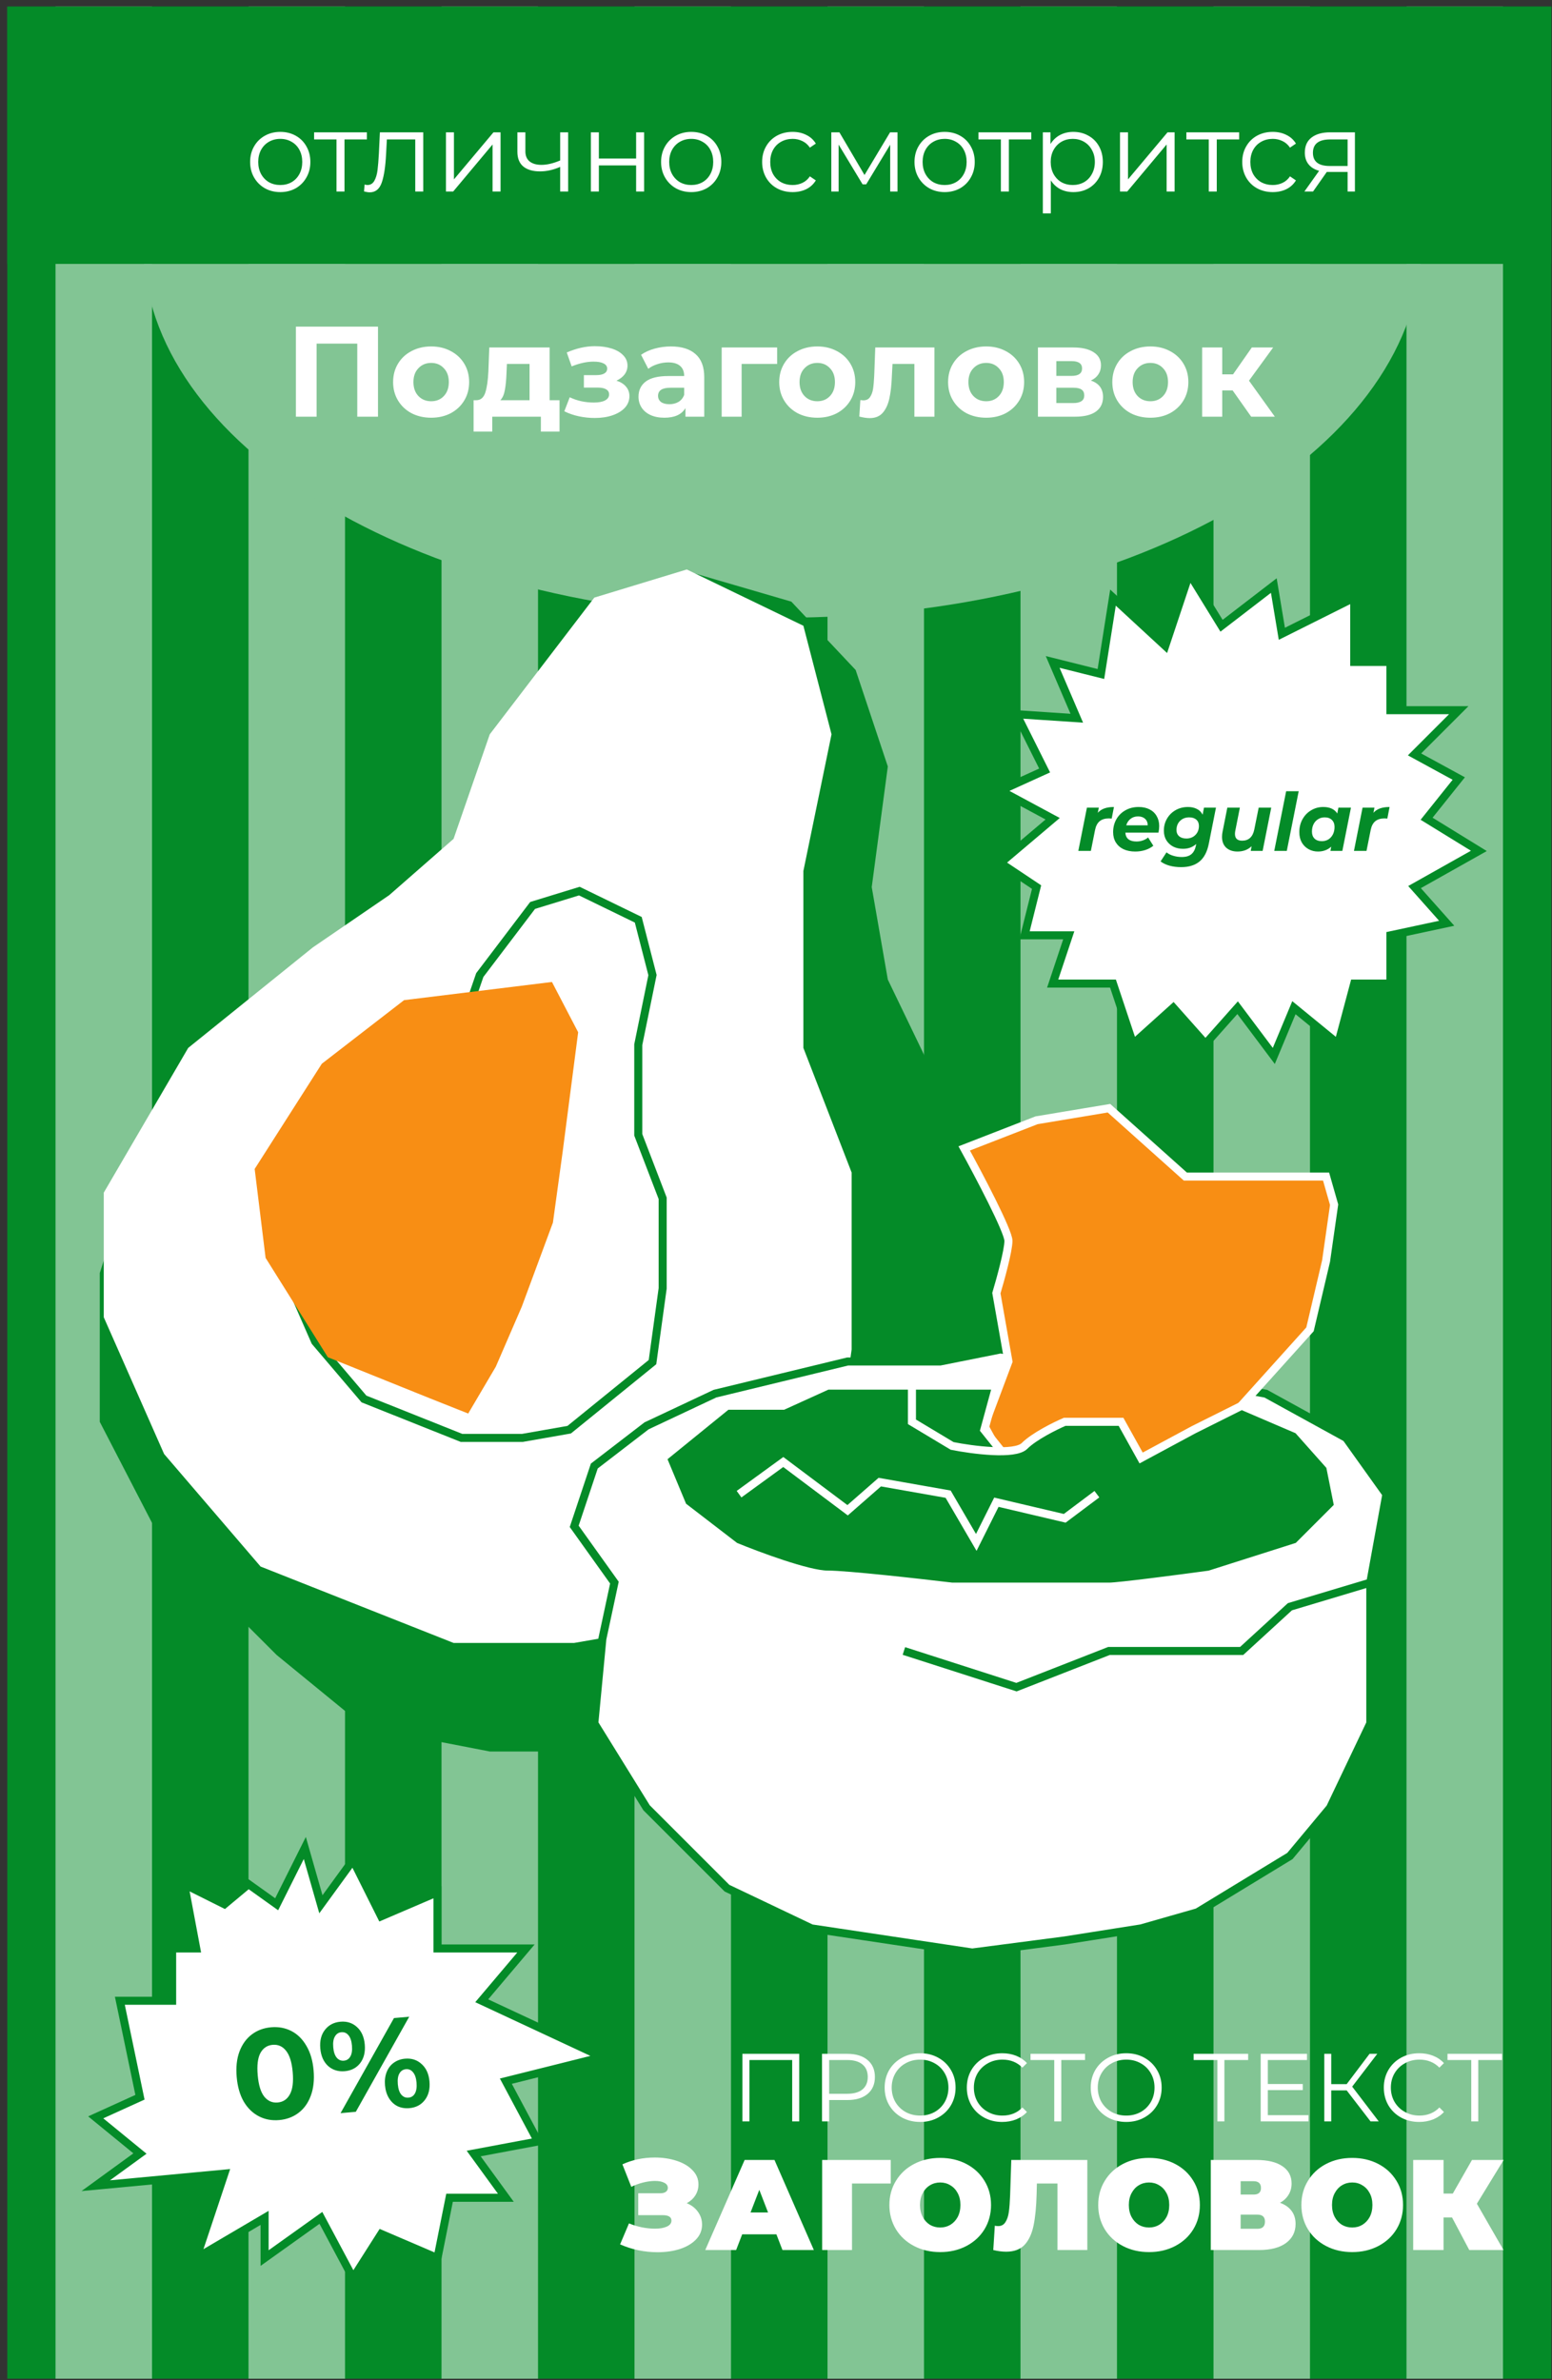 <svg width="193" height="296" viewBox="0 0 193 296" fill="none" xmlns="http://www.w3.org/2000/svg">
<rect x="0" y="0" width="193" height="296" fill="#333333" stroke="none"/>
<rect x="0.905" y="0.821" width="192" height="295" fill="#048B28"/>
<rect x="6.905" y="0.821" width="12" height="295" fill="white" fill-opacity="0.5"/>
<rect x="102.905" y="0.821" width="12" height="295" fill="white" fill-opacity="0.5"/>
<rect x="30.905" y="0.821" width="12" height="295" fill="white" fill-opacity="0.5"/>
<rect x="126.905" y="0.821" width="12" height="295" fill="white" fill-opacity="0.5"/>
<rect x="54.905" y="0.821" width="12" height="295" fill="white" fill-opacity="0.5"/>
<rect x="150.905" y="0.821" width="12" height="295" fill="white" fill-opacity="0.5"/>
<rect x="174.905" y="0.821" width="12" height="295" fill="white" fill-opacity="0.5"/>
<rect x="78.905" y="0.821" width="12" height="295" fill="white" fill-opacity="0.5"/>
<rect x="0.905" y="0.821" width="192" height="32" fill="#048B28"/>
<path fill-rule="evenodd" clip-rule="evenodd" d="M17.905 32.821C20.125 57.34 54.819 76.821 97.292 76.821C139.764 76.821 174.458 57.34 176.679 32.821L17.905 32.821Z" fill="#82C594"/>
<path d="M86.405 71.321L98.405 74.821L106.405 83.321L110.405 95.321L108.405 110.321L110.405 121.821L116.905 135.321L121.905 147.321V158.321V168.821L119.905 187.821L108.405 205.821L98.405 214.821L77.405 217.821H60.905L45.405 214.821L34.405 205.821L19.905 191.321L12.405 176.821L12.405 165.821V158.321L17.905 141.321L31.405 129.321L53.905 113.821L63.905 99.321C65.905 94.654 70.205 84.921 71.405 83.321C72.605 81.721 81.905 74.654 86.405 71.321Z" fill="#048B28"/>
<path d="M48.405 111.321L56.405 104.321L60.905 91.321L73.905 74.321L85.405 70.821L99.905 77.821L103.405 91.321L99.905 108.321V130.321L105.905 145.821V158.321V167.821L103.405 185.821L82.905 202.321L71.405 204.321H56.405L32.405 194.821L20.405 180.821L12.905 163.821V148.321L23.405 130.321L38.905 117.821L48.405 111.321Z" fill="white"/>
<path d="M53.346 131.45L57.389 127.884L59.663 121.263L66.233 112.604L72.044 110.821L79.372 114.386L81.141 121.263L79.372 129.922V141.128L82.405 149.023V155.39V160.229L81.141 169.398L70.781 177.802L64.969 178.821H57.389L45.26 173.982L39.195 166.851L35.405 158.192V150.296L40.711 141.128L48.544 134.761L53.346 131.45Z" fill="white" stroke="#048B28"/>
<path d="M68.639 122.122L50.248 124.382L40.019 132.291L31.669 145.375L33.028 156.435L40.769 168.789L53.426 173.887L58.224 175.793L61.657 169.965L64.888 162.5L68.76 152.045L69.98 143.163L71.897 128.375L68.639 122.122Z" fill="#F88E14"/>
<path d="M76.405 196.821L71.405 189.821L73.905 182.321L80.405 177.321L88.905 173.321L105.405 169.321H116.905L124.405 167.821L146.405 171.321L157.405 173.321L167.405 178.821L172.405 185.821L170.405 196.821V202.821V214.321L165.405 224.821L160.405 230.821L148.905 237.821L141.905 239.821L132.405 241.321L120.905 242.821L100.905 239.821L90.405 234.821L80.405 224.821L73.905 214.321L74.905 203.821L76.405 196.821Z" fill="white"/>
<path d="M170.405 196.821L172.405 185.821L167.405 178.821L157.405 173.321L146.405 171.321L124.405 167.821L116.905 169.321H105.405L88.905 173.321L80.405 177.321L73.905 182.321L71.405 189.821L76.405 196.821L74.905 203.821L73.905 214.321L80.405 224.821L90.405 234.821L100.905 239.821L120.905 242.821L132.405 241.321L141.905 239.821L148.905 237.821L160.405 230.821L165.405 224.821L170.405 214.321V202.821V196.821ZM170.405 196.821L160.405 199.821L154.405 205.321H137.905L126.405 209.821L112.405 205.321" stroke="#048B28"/>
<path d="M119.905 142.821L128.905 139.321L137.905 137.821L147.405 146.321H153.905H164.905L165.905 149.821L164.905 156.821L162.905 165.321L153.905 175.321L150.905 180.821L140.905 183.821L134.405 181.821L125.405 182.821L122.405 177.321L125.405 169.321L123.905 160.821C124.405 159.154 125.405 155.521 125.405 154.321C125.405 153.121 121.738 146.154 119.905 142.821Z" fill="#F88E14" stroke="white"/>
<path d="M113.405 172.321H123.905L122.405 177.821L124.405 180.321L122.405 184.821L109.405 179.321L113.405 172.321Z" fill="#048B28" stroke="white"/>
<path d="M113.405 172.321H102.905L97.405 174.821H90.405L82.405 181.321L84.905 187.321L91.405 192.321C94.238 193.487 100.505 195.821 102.905 195.821C105.305 195.821 114.238 196.821 118.405 197.321H137.905C139.105 197.321 146.738 196.321 150.405 195.821L161.405 192.321L166.405 187.321L165.405 182.321L161.405 177.821L154.405 174.821L148.405 177.821L141.905 181.321L139.405 176.821H132.405C131.238 177.321 128.605 178.621 127.405 179.821C126.205 181.021 120.905 180.321 118.405 179.821L113.405 176.821V172.321Z" fill="#048B28"/>
<path d="M118.405 197.321C114.238 196.821 105.305 195.821 102.905 195.821C100.505 195.821 94.238 193.487 91.405 192.321L84.905 187.321L82.405 181.321L90.405 174.821H97.405L102.905 172.321H113.405V176.821L118.405 179.821C120.905 180.321 126.205 181.021 127.405 179.821C128.605 178.621 131.238 177.321 132.405 176.821H139.405L141.905 181.321L148.405 177.821L154.405 174.821L161.405 177.821L165.405 182.321L166.405 187.321L161.405 192.321L150.405 195.821C146.738 196.321 139.105 197.321 137.905 197.321M118.405 197.321C124.405 197.321 136.705 197.321 137.905 197.321M118.405 197.321H137.905" stroke="white"/>
<path d="M91.905 185.821L97.405 181.821L105.405 187.821L109.405 184.321L117.905 185.821L121.405 191.821L123.905 186.821L132.405 188.821L136.405 185.821" stroke="white"/>
<path d="M34.405 236.821L37.905 229.821L39.905 236.821L43.905 231.321L47.405 238.321L54.405 235.321V242.321H65.405L59.905 248.821L74.905 255.821L62.905 258.821L66.905 266.321L58.905 267.821L62.905 273.321H55.905L54.405 280.821L47.405 277.821L43.905 283.321L39.905 275.821L32.905 280.821V275.821L24.405 280.821L27.905 270.321L11.905 271.821L17.405 267.821L11.905 263.321L17.405 260.821L14.905 248.821H21.405V242.321H24.405L22.905 234.321L27.905 236.821L30.905 234.321L34.405 236.821Z" fill="white" stroke="#048B28"/>
<path d="M138.405 74.321L136.905 83.821L130.905 82.321L133.905 89.321L126.405 88.821L129.905 95.821L124.405 98.321L130.905 101.821L124.405 107.321L128.905 110.321L127.405 116.321H132.905L130.905 122.321H138.405L140.905 129.821L145.905 125.321L149.905 129.821L153.905 125.321L158.405 131.321L160.905 125.321L166.405 129.821L168.405 122.321H172.905V116.321L179.905 114.821L175.905 110.321L183.905 105.821L177.405 101.821L181.405 96.821L175.905 93.821L181.405 88.321H172.905V82.321H168.405V74.321L159.405 78.821L158.405 72.821L151.905 77.821L147.905 71.321L144.905 80.321L138.405 74.321Z" fill="white" stroke="#048B28"/>
<path d="M34.857 23.891C34.147 23.891 33.508 23.732 32.939 23.415C32.369 23.088 31.921 22.64 31.595 22.071C31.268 21.502 31.105 20.858 31.105 20.139C31.105 19.42 31.268 18.776 31.595 18.207C31.921 17.637 32.369 17.194 32.939 16.877C33.508 16.559 34.147 16.401 34.857 16.401C35.566 16.401 36.205 16.559 36.775 16.877C37.344 17.194 37.787 17.637 38.105 18.207C38.431 18.776 38.595 19.42 38.595 20.139C38.595 20.858 38.431 21.502 38.105 22.071C37.787 22.64 37.344 23.088 36.775 23.415C36.205 23.732 35.566 23.891 34.857 23.891ZM34.857 23.009C35.379 23.009 35.846 22.892 36.257 22.659C36.677 22.416 37.003 22.076 37.237 21.637C37.47 21.198 37.587 20.699 37.587 20.139C37.587 19.579 37.47 19.079 37.237 18.641C37.003 18.202 36.677 17.866 36.257 17.633C35.846 17.39 35.379 17.269 34.857 17.269C34.334 17.269 33.863 17.39 33.443 17.633C33.032 17.866 32.705 18.202 32.463 18.641C32.229 19.079 32.113 19.579 32.113 20.139C32.113 20.699 32.229 21.198 32.463 21.637C32.705 22.076 33.032 22.416 33.443 22.659C33.863 22.892 34.334 23.009 34.857 23.009ZM45.626 17.339H42.84V23.821H41.846V17.339H39.06V16.457H45.626V17.339ZM52.632 16.457V23.821H51.638V17.339H48.11L48.012 19.159C47.937 20.689 47.76 21.866 47.48 22.687C47.2 23.508 46.7 23.919 45.982 23.919C45.786 23.919 45.548 23.881 45.268 23.807L45.338 22.953C45.506 22.99 45.622 23.009 45.688 23.009C46.07 23.009 46.36 22.831 46.556 22.477C46.752 22.122 46.882 21.683 46.948 21.161C47.013 20.638 47.069 19.948 47.116 19.089L47.242 16.457H52.632ZM55.457 16.457H56.451V22.309L61.365 16.457H62.247V23.821H61.253V17.969L56.353 23.821H55.457V16.457ZM70.654 16.457V23.821H69.66V20.755C68.811 21.128 67.975 21.315 67.154 21.315C66.267 21.315 65.577 21.114 65.082 20.713C64.587 20.302 64.34 19.691 64.34 18.879V16.457H65.334V18.823C65.334 19.373 65.511 19.794 65.866 20.083C66.221 20.363 66.711 20.503 67.336 20.503C68.027 20.503 68.801 20.321 69.66 19.957V16.457H70.654ZM73.477 16.457H74.471V19.719H79.105V16.457H80.099V23.821H79.105V20.573H74.471V23.821H73.477V16.457ZM85.962 23.891C85.253 23.891 84.614 23.732 84.044 23.415C83.475 23.088 83.027 22.64 82.7 22.071C82.374 21.502 82.21 20.858 82.21 20.139C82.21 19.42 82.374 18.776 82.7 18.207C83.027 17.637 83.475 17.194 84.044 16.877C84.614 16.559 85.253 16.401 85.962 16.401C86.671 16.401 87.311 16.559 87.88 16.877C88.45 17.194 88.893 17.637 89.21 18.207C89.537 18.776 89.7 19.42 89.7 20.139C89.7 20.858 89.537 21.502 89.21 22.071C88.893 22.64 88.45 23.088 87.88 23.415C87.311 23.732 86.671 23.891 85.962 23.891ZM85.962 23.009C86.485 23.009 86.951 22.892 87.362 22.659C87.782 22.416 88.109 22.076 88.342 21.637C88.576 21.198 88.692 20.699 88.692 20.139C88.692 19.579 88.576 19.079 88.342 18.641C88.109 18.202 87.782 17.866 87.362 17.633C86.951 17.39 86.485 17.269 85.962 17.269C85.439 17.269 84.968 17.39 84.548 17.633C84.138 17.866 83.811 18.202 83.568 18.641C83.335 19.079 83.218 19.579 83.218 20.139C83.218 20.699 83.335 21.198 83.568 21.637C83.811 22.076 84.138 22.416 84.548 22.659C84.968 22.892 85.439 23.009 85.962 23.009ZM98.569 23.891C97.841 23.891 97.187 23.732 96.609 23.415C96.039 23.098 95.591 22.654 95.265 22.085C94.938 21.506 94.775 20.858 94.775 20.139C94.775 19.42 94.938 18.776 95.265 18.207C95.591 17.637 96.039 17.194 96.609 16.877C97.187 16.559 97.841 16.401 98.569 16.401C99.203 16.401 99.768 16.527 100.263 16.779C100.767 17.021 101.163 17.381 101.453 17.857L100.711 18.361C100.468 17.997 100.16 17.726 99.787 17.549C99.413 17.362 99.007 17.269 98.569 17.269C98.037 17.269 97.556 17.39 97.127 17.633C96.707 17.866 96.375 18.202 96.133 18.641C95.899 19.079 95.783 19.579 95.783 20.139C95.783 20.708 95.899 21.212 96.133 21.651C96.375 22.08 96.707 22.416 97.127 22.659C97.556 22.892 98.037 23.009 98.569 23.009C99.007 23.009 99.413 22.92 99.787 22.743C100.16 22.566 100.468 22.295 100.711 21.931L101.453 22.435C101.163 22.911 100.767 23.275 100.263 23.527C99.759 23.77 99.194 23.891 98.569 23.891ZM111.609 16.457V23.821H110.699V17.997L107.717 22.925H107.269L104.287 17.983V23.821H103.377V16.457H104.385L107.507 21.763L110.685 16.457H111.609ZM117.476 23.891C116.767 23.891 116.127 23.732 115.558 23.415C114.989 23.088 114.541 22.64 114.214 22.071C113.887 21.502 113.724 20.858 113.724 20.139C113.724 19.42 113.887 18.776 114.214 18.207C114.541 17.637 114.989 17.194 115.558 16.877C116.127 16.559 116.767 16.401 117.476 16.401C118.185 16.401 118.825 16.559 119.394 16.877C119.963 17.194 120.407 17.637 120.724 18.207C121.051 18.776 121.214 19.42 121.214 20.139C121.214 20.858 121.051 21.502 120.724 22.071C120.407 22.64 119.963 23.088 119.394 23.415C118.825 23.732 118.185 23.891 117.476 23.891ZM117.476 23.009C117.999 23.009 118.465 22.892 118.876 22.659C119.296 22.416 119.623 22.076 119.856 21.637C120.089 21.198 120.206 20.699 120.206 20.139C120.206 19.579 120.089 19.079 119.856 18.641C119.623 18.202 119.296 17.866 118.876 17.633C118.465 17.39 117.999 17.269 117.476 17.269C116.953 17.269 116.482 17.39 116.062 17.633C115.651 17.866 115.325 18.202 115.082 18.641C114.849 19.079 114.732 19.579 114.732 20.139C114.732 20.699 114.849 21.198 115.082 21.637C115.325 22.076 115.651 22.416 116.062 22.659C116.482 22.892 116.953 23.009 117.476 23.009ZM128.245 17.339H125.459V23.821H124.465V17.339H121.679V16.457H128.245V17.339ZM133.476 16.401C134.167 16.401 134.792 16.559 135.352 16.877C135.912 17.185 136.351 17.623 136.668 18.193C136.985 18.762 137.144 19.411 137.144 20.139C137.144 20.876 136.985 21.529 136.668 22.099C136.351 22.668 135.912 23.111 135.352 23.429C134.801 23.737 134.176 23.891 133.476 23.891C132.879 23.891 132.337 23.77 131.852 23.527C131.376 23.275 130.984 22.911 130.676 22.435V26.537H129.682V16.457H130.634V17.913C130.933 17.427 131.325 17.054 131.81 16.793C132.305 16.532 132.86 16.401 133.476 16.401ZM133.406 23.009C133.919 23.009 134.386 22.892 134.806 22.659C135.226 22.416 135.553 22.076 135.786 21.637C136.029 21.198 136.15 20.699 136.15 20.139C136.15 19.579 136.029 19.084 135.786 18.655C135.553 18.216 135.226 17.875 134.806 17.633C134.386 17.39 133.919 17.269 133.406 17.269C132.883 17.269 132.412 17.39 131.992 17.633C131.581 17.875 131.255 18.216 131.012 18.655C130.779 19.084 130.662 19.579 130.662 20.139C130.662 20.699 130.779 21.198 131.012 21.637C131.255 22.076 131.581 22.416 131.992 22.659C132.412 22.892 132.883 23.009 133.406 23.009ZM139.28 16.457H140.274V22.309L145.188 16.457H146.07V23.821H145.076V17.969L140.176 23.821H139.28V16.457ZM154.098 17.339H151.312V23.821H150.318V17.339H147.532V16.457H154.098V17.339ZM158.274 23.891C157.546 23.891 156.892 23.732 156.314 23.415C155.744 23.098 155.296 22.654 154.97 22.085C154.643 21.506 154.48 20.858 154.48 20.139C154.48 19.42 154.643 18.776 154.97 18.207C155.296 17.637 155.744 17.194 156.314 16.877C156.892 16.559 157.546 16.401 158.274 16.401C158.908 16.401 159.473 16.527 159.968 16.779C160.472 17.021 160.868 17.381 161.158 17.857L160.416 18.361C160.173 17.997 159.865 17.726 159.492 17.549C159.118 17.362 158.712 17.269 158.274 17.269C157.742 17.269 157.261 17.39 156.832 17.633C156.412 17.866 156.08 18.202 155.838 18.641C155.604 19.079 155.488 19.579 155.488 20.139C155.488 20.708 155.604 21.212 155.838 21.651C156.08 22.08 156.412 22.416 156.832 22.659C157.261 22.892 157.742 23.009 158.274 23.009C158.712 23.009 159.118 22.92 159.492 22.743C159.865 22.566 160.173 22.295 160.416 21.931L161.158 22.435C160.868 22.911 160.472 23.275 159.968 23.527C159.464 23.77 158.899 23.891 158.274 23.891ZM168.492 16.457V23.821H167.582V21.385H165.272H164.992L163.284 23.821H162.206L164.04 21.245C163.471 21.086 163.032 20.816 162.724 20.433C162.416 20.05 162.262 19.565 162.262 18.977C162.262 18.155 162.542 17.53 163.102 17.101C163.662 16.672 164.428 16.457 165.398 16.457H168.492ZM163.27 19.005C163.27 20.097 163.966 20.643 165.356 20.643H167.582V17.339H165.426C163.989 17.339 163.27 17.894 163.27 19.005Z" fill="white"/>
<path d="M47.005 40.621V51.821H44.429V42.733H39.373V51.821H36.797V40.621H47.005ZM53.621 51.949C52.714 51.949 51.898 51.762 51.173 51.389C50.458 51.005 49.898 50.477 49.493 49.805C49.088 49.133 48.885 48.37 48.885 47.517C48.885 46.663 49.088 45.901 49.493 45.229C49.898 44.557 50.458 44.034 51.173 43.661C51.898 43.277 52.714 43.085 53.621 43.085C54.528 43.085 55.338 43.277 56.053 43.661C56.768 44.034 57.328 44.557 57.733 45.229C58.138 45.901 58.341 46.663 58.341 47.517C58.341 48.37 58.138 49.133 57.733 49.805C57.328 50.477 56.768 51.005 56.053 51.389C55.338 51.762 54.528 51.949 53.621 51.949ZM53.621 49.901C54.261 49.901 54.784 49.688 55.189 49.261C55.605 48.824 55.813 48.242 55.813 47.517C55.813 46.791 55.605 46.215 55.189 45.789C54.784 45.352 54.261 45.133 53.621 45.133C52.981 45.133 52.453 45.352 52.037 45.789C51.621 46.215 51.413 46.791 51.413 47.517C51.413 48.242 51.621 48.824 52.037 49.261C52.453 49.688 52.981 49.901 53.621 49.901ZM69.581 49.773V53.677H67.261V51.821H61.213V53.677H58.893V49.773H59.245C59.778 49.762 60.146 49.447 60.349 48.829C60.551 48.21 60.679 47.33 60.733 46.189L60.845 43.213H68.349V49.773H69.581ZM62.989 46.365C62.957 47.239 62.888 47.954 62.781 48.509C62.685 49.063 62.498 49.485 62.221 49.773H65.853V45.261H63.037L62.989 46.365ZM76.657 47.341C77.169 47.501 77.564 47.746 77.841 48.077C78.129 48.407 78.273 48.802 78.273 49.261C78.273 49.805 78.087 50.285 77.713 50.701C77.34 51.106 76.828 51.421 76.177 51.645C75.527 51.869 74.791 51.981 73.969 51.981C73.297 51.981 72.636 51.911 71.985 51.773C71.335 51.634 70.732 51.426 70.177 51.149L70.849 49.405C71.756 49.842 72.759 50.061 73.857 50.061C74.444 50.061 74.903 49.975 75.233 49.805C75.575 49.623 75.745 49.373 75.745 49.053C75.745 48.776 75.628 48.568 75.393 48.429C75.159 48.279 74.817 48.205 74.369 48.205H72.609V46.653H74.145C74.583 46.653 74.919 46.584 75.153 46.445C75.388 46.306 75.505 46.103 75.505 45.837C75.505 45.559 75.356 45.346 75.057 45.197C74.769 45.047 74.353 44.973 73.809 44.973C72.977 44.973 72.071 45.17 71.089 45.565L70.481 43.837C71.676 43.314 72.839 43.053 73.969 43.053C74.748 43.053 75.441 43.149 76.049 43.341C76.668 43.533 77.153 43.816 77.505 44.189C77.857 44.551 78.033 44.978 78.033 45.469C78.033 45.874 77.911 46.242 77.665 46.573C77.42 46.893 77.084 47.149 76.657 47.341ZM83.433 43.085C84.766 43.085 85.79 43.405 86.505 44.045C87.22 44.674 87.577 45.629 87.577 46.909V51.821H85.241V50.749C84.772 51.549 83.897 51.949 82.617 51.949C81.956 51.949 81.38 51.837 80.889 51.613C80.409 51.389 80.041 51.08 79.785 50.685C79.529 50.29 79.401 49.842 79.401 49.341C79.401 48.541 79.7 47.911 80.297 47.453C80.905 46.994 81.838 46.765 83.097 46.765H85.081C85.081 46.221 84.916 45.805 84.585 45.517C84.254 45.218 83.758 45.069 83.097 45.069C82.638 45.069 82.185 45.144 81.737 45.293C81.3 45.431 80.926 45.623 80.617 45.869L79.721 44.125C80.19 43.794 80.75 43.538 81.401 43.357C82.062 43.175 82.74 43.085 83.433 43.085ZM83.241 50.269C83.668 50.269 84.046 50.173 84.377 49.981C84.708 49.778 84.942 49.485 85.081 49.101V48.221H83.369C82.345 48.221 81.833 48.557 81.833 49.229C81.833 49.549 81.956 49.805 82.201 49.997C82.457 50.178 82.804 50.269 83.241 50.269ZM96.641 45.261H92.225V51.821H89.745V43.213H96.641V45.261ZM101.637 51.949C100.73 51.949 99.914 51.762 99.189 51.389C98.474 51.005 97.914 50.477 97.509 49.805C97.103 49.133 96.901 48.37 96.901 47.517C96.901 46.663 97.103 45.901 97.509 45.229C97.914 44.557 98.474 44.034 99.189 43.661C99.914 43.277 100.73 43.085 101.637 43.085C102.543 43.085 103.354 43.277 104.069 43.661C104.783 44.034 105.343 44.557 105.749 45.229C106.154 45.901 106.357 46.663 106.357 47.517C106.357 48.37 106.154 49.133 105.749 49.805C105.343 50.477 104.783 51.005 104.069 51.389C103.354 51.762 102.543 51.949 101.637 51.949ZM101.637 49.901C102.277 49.901 102.799 49.688 103.205 49.261C103.621 48.824 103.829 48.242 103.829 47.517C103.829 46.791 103.621 46.215 103.205 45.789C102.799 45.352 102.277 45.133 101.637 45.133C100.997 45.133 100.469 45.352 100.053 45.789C99.637 46.215 99.429 46.791 99.429 47.517C99.429 48.242 99.637 48.824 100.053 49.261C100.469 49.688 100.997 49.901 101.637 49.901ZM116.204 43.213V51.821H113.708V45.261H110.988L110.908 46.781C110.866 47.911 110.759 48.85 110.588 49.597C110.418 50.343 110.14 50.93 109.756 51.357C109.372 51.783 108.839 51.997 108.156 51.997C107.794 51.997 107.362 51.933 106.86 51.805L106.988 49.757C107.159 49.778 107.282 49.789 107.356 49.789C107.73 49.789 108.007 49.656 108.188 49.389C108.38 49.111 108.508 48.765 108.572 48.349C108.636 47.922 108.684 47.362 108.716 46.669L108.844 43.213H116.204ZM122.637 51.949C121.73 51.949 120.914 51.762 120.189 51.389C119.474 51.005 118.914 50.477 118.509 49.805C118.103 49.133 117.901 48.37 117.901 47.517C117.901 46.663 118.103 45.901 118.509 45.229C118.914 44.557 119.474 44.034 120.189 43.661C120.914 43.277 121.73 43.085 122.637 43.085C123.543 43.085 124.354 43.277 125.069 43.661C125.783 44.034 126.343 44.557 126.749 45.229C127.154 45.901 127.357 46.663 127.357 47.517C127.357 48.37 127.154 49.133 126.749 49.805C126.343 50.477 125.783 51.005 125.069 51.389C124.354 51.762 123.543 51.949 122.637 51.949ZM122.637 49.901C123.277 49.901 123.799 49.688 124.205 49.261C124.621 48.824 124.829 48.242 124.829 47.517C124.829 46.791 124.621 46.215 124.205 45.789C123.799 45.352 123.277 45.133 122.637 45.133C121.997 45.133 121.469 45.352 121.053 45.789C120.637 46.215 120.429 46.791 120.429 47.517C120.429 48.242 120.637 48.824 121.053 49.261C121.469 49.688 121.997 49.901 122.637 49.901ZM135.649 47.325C136.663 47.666 137.169 48.349 137.169 49.373C137.169 50.151 136.876 50.754 136.289 51.181C135.703 51.608 134.828 51.821 133.665 51.821H129.073V43.213H133.473C134.551 43.213 135.393 43.41 136.001 43.805C136.609 44.189 136.913 44.733 136.913 45.437C136.913 45.864 136.801 46.242 136.577 46.573C136.364 46.893 136.055 47.144 135.649 47.325ZM131.361 46.749H133.249C134.124 46.749 134.561 46.44 134.561 45.821C134.561 45.213 134.124 44.909 133.249 44.909H131.361V46.749ZM133.457 50.125C134.375 50.125 134.833 49.81 134.833 49.181C134.833 48.85 134.727 48.61 134.513 48.461C134.3 48.301 133.964 48.221 133.505 48.221H131.361V50.125H133.457ZM143.059 51.949C142.152 51.949 141.336 51.762 140.611 51.389C139.896 51.005 139.336 50.477 138.931 49.805C138.525 49.133 138.323 48.37 138.323 47.517C138.323 46.663 138.525 45.901 138.931 45.229C139.336 44.557 139.896 44.034 140.611 43.661C141.336 43.277 142.152 43.085 143.059 43.085C143.965 43.085 144.776 43.277 145.491 43.661C146.205 44.034 146.765 44.557 147.171 45.229C147.576 45.901 147.779 46.663 147.779 47.517C147.779 48.37 147.576 49.133 147.171 49.805C146.765 50.477 146.205 51.005 145.491 51.389C144.776 51.762 143.965 51.949 143.059 51.949ZM143.059 49.901C143.699 49.901 144.221 49.688 144.627 49.261C145.043 48.824 145.251 48.242 145.251 47.517C145.251 46.791 145.043 46.215 144.627 45.789C144.221 45.352 143.699 45.133 143.059 45.133C142.419 45.133 141.891 45.352 141.475 45.789C141.059 46.215 140.851 46.791 140.851 47.517C140.851 48.242 141.059 48.824 141.475 49.261C141.891 49.688 142.419 49.901 143.059 49.901ZM153.287 48.557H151.991V51.821H149.495V43.213H151.991V46.557H153.335L155.671 43.213H158.327L155.319 47.341L158.535 51.821H155.591L153.287 48.557Z" fill="white"/>
<path d="M85.401 273.997C85.998 274.242 86.462 274.599 86.793 275.069C87.134 275.538 87.305 276.071 87.305 276.669C87.305 277.373 87.054 277.986 86.553 278.509C86.062 279.021 85.395 279.415 84.553 279.693C83.721 279.959 82.793 280.093 81.769 280.093C80.137 280.093 78.585 279.767 77.113 279.117L78.217 276.509C78.739 276.722 79.283 276.887 79.849 277.005C80.414 277.111 80.947 277.165 81.449 277.165C82.057 277.165 82.547 277.079 82.921 276.909C83.305 276.738 83.497 276.487 83.497 276.157C83.497 275.709 83.129 275.485 82.393 275.485H79.369V272.765H82.073C82.393 272.765 82.633 272.706 82.793 272.589C82.963 272.471 83.049 272.306 83.049 272.093C83.049 271.815 82.899 271.602 82.601 271.453C82.313 271.303 81.929 271.229 81.449 271.229C81.001 271.229 80.515 271.293 79.993 271.421C79.47 271.549 78.974 271.73 78.505 271.965L77.401 269.165C78.638 268.599 79.982 268.317 81.433 268.317C82.403 268.317 83.299 268.45 84.121 268.717C84.953 268.983 85.614 269.373 86.105 269.885C86.606 270.386 86.857 270.978 86.857 271.661C86.857 272.162 86.729 272.615 86.473 273.021C86.217 273.426 85.859 273.751 85.401 273.997ZM96.551 277.869H92.295L91.543 279.821H87.703L92.599 268.621H96.311L101.207 279.821H97.303L96.551 277.869ZM95.511 275.149L94.423 272.333L93.335 275.149H95.511ZM110.768 271.549H105.952V279.821H102.24V268.621H110.768V271.549ZM116.921 280.077C115.715 280.077 114.633 279.826 113.673 279.325C112.713 278.823 111.961 278.13 111.417 277.245C110.873 276.349 110.601 275.341 110.601 274.221C110.601 273.101 110.873 272.098 111.417 271.213C111.961 270.317 112.713 269.618 113.673 269.117C114.633 268.615 115.715 268.365 116.921 268.365C118.126 268.365 119.209 268.615 120.169 269.117C121.129 269.618 121.881 270.317 122.425 271.213C122.969 272.098 123.241 273.101 123.241 274.221C123.241 275.341 122.969 276.349 122.425 277.245C121.881 278.13 121.129 278.823 120.169 279.325C119.209 279.826 118.126 280.077 116.921 280.077ZM116.921 277.021C117.39 277.021 117.811 276.909 118.185 276.685C118.569 276.45 118.873 276.125 119.097 275.709C119.321 275.282 119.433 274.786 119.433 274.221C119.433 273.655 119.321 273.165 119.097 272.749C118.873 272.322 118.569 271.997 118.185 271.773C117.811 271.538 117.39 271.421 116.921 271.421C116.451 271.421 116.025 271.538 115.641 271.773C115.267 271.997 114.969 272.322 114.745 272.749C114.521 273.165 114.409 273.655 114.409 274.221C114.409 274.786 114.521 275.282 114.745 275.709C114.969 276.125 115.267 276.45 115.641 276.685C116.025 276.909 116.451 277.021 116.921 277.021ZM135.215 268.621V279.821H131.503V271.549H128.943L128.911 272.845C128.869 274.445 128.741 275.757 128.527 276.781C128.314 277.805 127.941 278.605 127.407 279.181C126.874 279.746 126.111 280.029 125.119 280.029C124.618 280.029 124.085 279.959 123.519 279.821L123.711 276.797C123.85 276.829 123.989 276.845 124.127 276.845C124.522 276.845 124.821 276.685 125.023 276.365C125.237 276.045 125.381 275.618 125.455 275.085C125.53 274.551 125.583 273.853 125.615 272.989L125.759 268.621H135.215ZM142.89 280.077C141.684 280.077 140.602 279.826 139.642 279.325C138.682 278.823 137.93 278.13 137.386 277.245C136.842 276.349 136.57 275.341 136.57 274.221C136.57 273.101 136.842 272.098 137.386 271.213C137.93 270.317 138.682 269.618 139.642 269.117C140.602 268.615 141.684 268.365 142.89 268.365C144.095 268.365 145.178 268.615 146.138 269.117C147.098 269.618 147.85 270.317 148.394 271.213C148.938 272.098 149.21 273.101 149.21 274.221C149.21 275.341 148.938 276.349 148.394 277.245C147.85 278.13 147.098 278.823 146.138 279.325C145.178 279.826 144.095 280.077 142.89 280.077ZM142.89 277.021C143.359 277.021 143.78 276.909 144.154 276.685C144.538 276.45 144.842 276.125 145.066 275.709C145.29 275.282 145.402 274.786 145.402 274.221C145.402 273.655 145.29 273.165 145.066 272.749C144.842 272.322 144.538 271.997 144.154 271.773C143.78 271.538 143.359 271.421 142.89 271.421C142.42 271.421 141.994 271.538 141.61 271.773C141.236 271.997 140.938 272.322 140.714 272.749C140.49 273.165 140.378 273.655 140.378 274.221C140.378 274.786 140.49 275.282 140.714 275.709C140.938 276.125 141.236 276.45 141.61 276.685C141.994 276.909 142.42 277.021 142.89 277.021ZM159.177 273.949C159.806 274.173 160.286 274.509 160.617 274.957C160.947 275.394 161.113 275.933 161.113 276.573C161.113 277.575 160.713 278.37 159.913 278.957C159.123 279.533 158.003 279.821 156.553 279.821H150.569V268.621H156.249C157.635 268.621 158.707 268.877 159.465 269.389C160.233 269.901 160.617 270.621 160.617 271.549C160.617 272.082 160.489 272.551 160.233 272.957C159.987 273.362 159.635 273.693 159.177 273.949ZM154.281 272.925H155.881C156.499 272.925 156.809 272.653 156.809 272.109C156.809 271.543 156.499 271.261 155.881 271.261H154.281V272.925ZM156.377 277.181C156.995 277.181 157.305 276.882 157.305 276.285C157.305 275.709 156.995 275.421 156.377 275.421H154.281V277.181H156.377ZM168.155 280.077C166.95 280.077 165.867 279.826 164.907 279.325C163.947 278.823 163.195 278.13 162.651 277.245C162.107 276.349 161.835 275.341 161.835 274.221C161.835 273.101 162.107 272.098 162.651 271.213C163.195 270.317 163.947 269.618 164.907 269.117C165.867 268.615 166.95 268.365 168.155 268.365C169.361 268.365 170.443 268.615 171.403 269.117C172.363 269.618 173.115 270.317 173.659 271.213C174.203 272.098 174.475 273.101 174.475 274.221C174.475 275.341 174.203 276.349 173.659 277.245C173.115 278.13 172.363 278.823 171.403 279.325C170.443 279.826 169.361 280.077 168.155 280.077ZM168.155 277.021C168.625 277.021 169.046 276.909 169.419 276.685C169.803 276.45 170.107 276.125 170.331 275.709C170.555 275.282 170.667 274.786 170.667 274.221C170.667 273.655 170.555 273.165 170.331 272.749C170.107 272.322 169.803 271.997 169.419 271.773C169.046 271.538 168.625 271.421 168.155 271.421C167.686 271.421 167.259 271.538 166.875 271.773C166.502 271.997 166.203 272.322 165.979 272.749C165.755 273.165 165.643 273.655 165.643 274.221C165.643 274.786 165.755 275.282 165.979 275.709C166.203 276.125 166.502 276.45 166.875 276.685C167.259 276.909 167.686 277.021 168.155 277.021ZM183.658 274.061L186.97 279.821H182.714L180.57 275.773H179.514V279.821H175.738V268.621H179.514V272.797H180.666L183.05 268.621H186.986L183.658 274.061Z" fill="white"/>
<path d="M99.389 255.421V263.821H98.513V256.189H93.197V263.821H92.321V255.421H99.389ZM105.367 255.421C106.439 255.421 107.279 255.677 107.887 256.189C108.495 256.701 108.799 257.405 108.799 258.301C108.799 259.197 108.495 259.901 107.887 260.413C107.279 260.917 106.439 261.169 105.367 261.169H103.111V263.821H102.223V255.421H105.367ZM105.343 260.389C106.175 260.389 106.811 260.209 107.251 259.849C107.691 259.481 107.911 258.965 107.911 258.301C107.911 257.621 107.691 257.101 107.251 256.741C106.811 256.373 106.175 256.189 105.343 256.189H103.111V260.389H105.343ZM114.427 263.893C113.595 263.893 112.839 263.709 112.159 263.341C111.487 262.965 110.959 262.453 110.575 261.805C110.199 261.157 110.011 260.429 110.011 259.621C110.011 258.813 110.199 258.085 110.575 257.437C110.959 256.789 111.487 256.281 112.159 255.913C112.839 255.537 113.595 255.349 114.427 255.349C115.259 255.349 116.007 255.533 116.671 255.901C117.343 256.269 117.871 256.781 118.255 257.437C118.639 258.085 118.831 258.813 118.831 259.621C118.831 260.429 118.639 261.161 118.255 261.817C117.871 262.465 117.343 262.973 116.671 263.341C116.007 263.709 115.259 263.893 114.427 263.893ZM114.427 263.101C115.091 263.101 115.691 262.953 116.227 262.657C116.763 262.353 117.183 261.937 117.487 261.409C117.791 260.873 117.943 260.277 117.943 259.621C117.943 258.965 117.791 258.373 117.487 257.845C117.183 257.309 116.763 256.893 116.227 256.597C115.691 256.293 115.091 256.141 114.427 256.141C113.763 256.141 113.159 256.293 112.615 256.597C112.079 256.893 111.655 257.309 111.343 257.845C111.039 258.373 110.887 258.965 110.887 259.621C110.887 260.277 111.039 260.873 111.343 261.409C111.655 261.937 112.079 262.353 112.615 262.657C113.159 262.953 113.763 263.101 114.427 263.101ZM124.622 263.893C123.79 263.893 123.038 263.709 122.366 263.341C121.702 262.973 121.178 262.465 120.794 261.817C120.418 261.161 120.23 260.429 120.23 259.621C120.23 258.813 120.418 258.085 120.794 257.437C121.178 256.781 121.706 256.269 122.378 255.901C123.05 255.533 123.802 255.349 124.634 255.349C125.258 255.349 125.834 255.453 126.362 255.661C126.89 255.869 127.338 256.173 127.706 256.573L127.142 257.137C126.486 256.473 125.658 256.141 124.658 256.141C123.994 256.141 123.39 256.293 122.846 256.597C122.302 256.901 121.874 257.317 121.562 257.845C121.258 258.373 121.106 258.965 121.106 259.621C121.106 260.277 121.258 260.869 121.562 261.397C121.874 261.925 122.302 262.341 122.846 262.645C123.39 262.949 123.994 263.101 124.658 263.101C125.666 263.101 126.494 262.765 127.142 262.093L127.706 262.657C127.338 263.057 126.886 263.365 126.35 263.581C125.822 263.789 125.246 263.893 124.622 263.893ZM134.93 256.189H131.978V263.821H131.102V256.189H128.15V255.421H134.93V256.189ZM140.055 263.893C139.223 263.893 138.467 263.709 137.787 263.341C137.115 262.965 136.587 262.453 136.203 261.805C135.827 261.157 135.639 260.429 135.639 259.621C135.639 258.813 135.827 258.085 136.203 257.437C136.587 256.789 137.115 256.281 137.787 255.913C138.467 255.537 139.223 255.349 140.055 255.349C140.887 255.349 141.635 255.533 142.299 255.901C142.971 256.269 143.499 256.781 143.883 257.437C144.267 258.085 144.459 258.813 144.459 259.621C144.459 260.429 144.267 261.161 143.883 261.817C143.499 262.465 142.971 262.973 142.299 263.341C141.635 263.709 140.887 263.893 140.055 263.893ZM140.055 263.101C140.719 263.101 141.319 262.953 141.855 262.657C142.391 262.353 142.811 261.937 143.115 261.409C143.419 260.873 143.571 260.277 143.571 259.621C143.571 258.965 143.419 258.373 143.115 257.845C142.811 257.309 142.391 256.893 141.855 256.597C141.319 256.293 140.719 256.141 140.055 256.141C139.391 256.141 138.787 256.293 138.243 256.597C137.707 256.893 137.283 257.309 136.971 257.845C136.667 258.373 136.515 258.965 136.515 259.621C136.515 260.277 136.667 260.873 136.971 261.409C137.283 261.937 137.707 262.353 138.243 262.657C138.787 262.953 139.391 263.101 140.055 263.101ZM155.215 256.189H152.263V263.821H151.387V256.189H148.435V255.421H155.215V256.189ZM162.714 263.053V263.821H156.774V255.421H162.534V256.189H157.662V259.177H162.006V259.933H157.662V263.053H162.714ZM167.468 259.969H165.548V263.821H164.684V255.421H165.548V259.189H167.468L170.312 255.421H171.272L168.152 259.501L171.452 263.821H170.432L167.468 259.969ZM176.477 263.893C175.645 263.893 174.893 263.709 174.221 263.341C173.557 262.973 173.033 262.465 172.649 261.817C172.273 261.161 172.085 260.429 172.085 259.621C172.085 258.813 172.273 258.085 172.649 257.437C173.033 256.781 173.561 256.269 174.233 255.901C174.905 255.533 175.657 255.349 176.489 255.349C177.113 255.349 177.689 255.453 178.217 255.661C178.745 255.869 179.193 256.173 179.561 256.573L178.997 257.137C178.341 256.473 177.513 256.141 176.513 256.141C175.849 256.141 175.245 256.293 174.701 256.597C174.157 256.901 173.729 257.317 173.417 257.845C173.113 258.373 172.961 258.965 172.961 259.621C172.961 260.277 173.113 260.869 173.417 261.397C173.729 261.925 174.157 262.341 174.701 262.645C175.245 262.949 175.849 263.101 176.513 263.101C177.521 263.101 178.349 262.765 178.997 262.093L179.561 262.657C179.193 263.057 178.741 263.365 178.205 263.581C177.677 263.789 177.101 263.893 176.477 263.893ZM186.785 256.189H183.833V263.821H182.957V256.189H180.005V255.421H186.785V256.189Z" fill="white"/>
<path d="M34.721 263.659C33.796 263.74 32.953 263.584 32.19 263.19C31.427 262.796 30.801 262.187 30.311 261.363C29.831 260.527 29.539 259.509 29.434 258.308C29.328 257.107 29.44 256.059 29.768 255.163C30.107 254.255 30.617 253.541 31.299 253.021C31.982 252.501 32.786 252.2 33.71 252.119C34.635 252.038 35.478 252.195 36.241 252.588C37.003 252.982 37.624 253.597 38.105 254.433C38.594 255.257 38.892 256.27 38.997 257.47C39.102 258.671 38.986 259.725 38.648 260.633C38.319 261.529 37.814 262.237 37.131 262.757C36.449 263.277 35.645 263.578 34.721 263.659ZM34.529 261.475C35.209 261.416 35.715 261.077 36.047 260.459C36.389 259.84 36.506 258.92 36.399 257.698C36.292 256.476 36.016 255.59 35.572 255.04C35.138 254.489 34.581 254.243 33.901 254.303C33.232 254.361 32.726 254.7 32.384 255.319C32.053 255.937 31.941 256.857 32.048 258.079C32.155 259.301 32.425 260.187 32.859 260.738C33.303 261.288 33.86 261.534 34.529 261.475ZM42.873 257.581C42.055 257.652 41.361 257.435 40.792 256.928C40.233 256.409 39.912 255.682 39.83 254.747C39.748 253.812 39.938 253.046 40.4 252.449C40.871 251.84 41.516 251.5 42.334 251.428C43.152 251.356 43.841 251.58 44.4 252.098C44.959 252.606 45.279 253.328 45.361 254.263C45.443 255.198 45.253 255.969 44.793 256.577C44.331 257.174 43.691 257.509 42.873 257.581ZM48.992 250.974L50.889 250.807L44.247 262.632L42.35 262.798L48.992 250.974ZM42.758 256.274C43.12 256.242 43.388 256.069 43.564 255.753C43.751 255.437 43.818 254.987 43.767 254.402C43.716 253.818 43.571 253.386 43.332 253.107C43.104 252.828 42.81 252.703 42.449 252.735C42.098 252.766 41.83 252.945 41.644 253.271C41.458 253.587 41.39 254.032 41.44 254.606C41.49 255.18 41.635 255.612 41.874 255.901C42.113 256.18 42.408 256.304 42.758 256.274ZM50.904 262.177C50.373 262.224 49.884 262.144 49.438 261.936C49.001 261.718 48.645 261.385 48.371 260.938C48.096 260.491 47.932 259.959 47.878 259.343C47.824 258.726 47.893 258.174 48.086 257.686C48.279 257.198 48.572 256.814 48.965 256.533C49.367 256.241 49.834 256.071 50.366 256.025C51.184 255.953 51.873 256.177 52.432 256.695C53.001 257.202 53.327 257.923 53.408 258.858C53.49 259.793 53.296 260.565 52.824 261.174C52.363 261.771 51.723 262.106 50.904 262.177ZM50.79 260.87C51.151 260.839 51.42 260.665 51.596 260.35C51.781 260.023 51.849 259.573 51.799 258.999C51.748 258.425 51.604 257.999 51.365 257.72C51.136 257.43 50.841 257.3 50.48 257.332C50.13 257.363 49.861 257.536 49.675 257.852C49.488 258.168 49.42 258.619 49.471 259.203C49.523 259.788 49.668 260.219 49.906 260.498C50.145 260.777 50.439 260.901 50.79 260.87Z" fill="#048B28"/>
<path d="M136.515 101.081C136.748 100.827 137.028 100.644 137.355 100.531C137.688 100.417 138.078 100.361 138.525 100.361L138.245 101.801C138.058 101.787 137.938 101.781 137.885 101.781C137.411 101.781 137.031 101.897 136.745 102.131C136.465 102.364 136.275 102.727 136.175 103.221L135.655 105.821H134.095L135.165 100.441H136.645L136.515 101.081ZM144.153 102.731C144.153 102.977 144.123 103.251 144.063 103.551H139.943C139.997 104.284 140.46 104.651 141.333 104.651C141.607 104.651 141.867 104.607 142.113 104.521C142.367 104.434 142.587 104.311 142.773 104.151L143.423 105.181C143.123 105.421 142.78 105.601 142.393 105.721C142.007 105.841 141.6 105.901 141.173 105.901C140.62 105.901 140.133 105.804 139.713 105.611C139.3 105.411 138.98 105.127 138.753 104.761C138.533 104.394 138.423 103.971 138.423 103.491C138.423 102.897 138.557 102.364 138.823 101.891C139.097 101.411 139.473 101.037 139.953 100.771C140.433 100.497 140.98 100.361 141.593 100.361C142.113 100.361 142.563 100.457 142.943 100.651C143.33 100.844 143.627 101.121 143.833 101.481C144.047 101.841 144.153 102.257 144.153 102.731ZM141.523 101.531C141.157 101.531 140.847 101.631 140.593 101.831C140.34 102.024 140.16 102.294 140.053 102.641H142.723C142.723 102.294 142.613 102.024 142.393 101.831C142.18 101.631 141.89 101.531 141.523 101.531ZM151.213 100.441L150.323 104.921C150.123 105.934 149.736 106.674 149.163 107.141C148.596 107.607 147.836 107.841 146.883 107.841C146.363 107.841 145.883 107.781 145.443 107.661C145.009 107.541 144.636 107.364 144.323 107.131L145.063 106.001C145.276 106.181 145.549 106.321 145.883 106.421C146.223 106.527 146.579 106.581 146.953 106.581C147.479 106.581 147.879 106.464 148.153 106.231C148.426 106.004 148.613 105.657 148.713 105.191L148.753 104.961C148.319 105.361 147.773 105.561 147.113 105.561C146.666 105.561 146.263 105.471 145.903 105.291C145.543 105.104 145.256 104.841 145.043 104.501C144.836 104.161 144.733 103.761 144.733 103.301C144.733 102.754 144.863 102.257 145.123 101.811C145.383 101.364 145.739 101.011 146.193 100.751C146.653 100.491 147.166 100.361 147.733 100.361C148.153 100.361 148.519 100.441 148.833 100.601C149.153 100.754 149.393 100.994 149.553 101.321L149.723 100.441H151.213ZM147.533 104.281C147.986 104.281 148.359 104.134 148.653 103.841C148.946 103.547 149.093 103.171 149.093 102.711C149.093 102.384 148.986 102.127 148.773 101.941C148.559 101.747 148.263 101.651 147.883 101.651C147.423 101.651 147.043 101.797 146.743 102.091C146.449 102.384 146.303 102.761 146.303 103.221C146.303 103.547 146.413 103.807 146.633 104.001C146.853 104.187 147.153 104.281 147.533 104.281ZM158.085 100.441L157.015 105.821H155.535L155.645 105.241C155.411 105.461 155.145 105.627 154.845 105.741C154.545 105.847 154.228 105.901 153.895 105.901C153.308 105.901 152.838 105.741 152.485 105.421C152.138 105.101 151.965 104.651 151.965 104.071C151.965 103.851 151.988 103.634 152.035 103.421L152.625 100.441H154.185L153.615 103.321C153.588 103.447 153.575 103.577 153.575 103.711C153.575 104.271 153.875 104.551 154.475 104.551C154.868 104.551 155.191 104.437 155.445 104.211C155.705 103.977 155.881 103.631 155.975 103.171L156.525 100.441H158.085ZM159.94 98.401H161.5L160.02 105.821H158.46L159.94 98.401ZM167.998 100.441L166.928 105.821H165.448L165.548 105.291C165.101 105.697 164.551 105.901 163.898 105.901C163.478 105.901 163.091 105.804 162.738 105.611C162.384 105.417 162.101 105.141 161.888 104.781C161.681 104.414 161.578 103.984 161.578 103.491C161.578 102.897 161.708 102.364 161.968 101.891C162.234 101.411 162.594 101.037 163.048 100.771C163.501 100.497 164.001 100.361 164.548 100.361C165.374 100.361 165.958 100.631 166.298 101.171L166.438 100.441H167.998ZM164.378 104.611C164.684 104.611 164.958 104.537 165.198 104.391C165.438 104.237 165.624 104.027 165.758 103.761C165.891 103.494 165.958 103.187 165.958 102.841C165.958 102.474 165.848 102.184 165.628 101.971C165.414 101.757 165.114 101.651 164.728 101.651C164.421 101.651 164.148 101.727 163.908 101.881C163.668 102.027 163.481 102.234 163.348 102.501C163.214 102.767 163.148 103.074 163.148 103.421C163.148 103.787 163.254 104.077 163.468 104.291C163.688 104.504 163.991 104.611 164.378 104.611ZM170.792 101.081C171.025 100.827 171.305 100.644 171.632 100.531C171.965 100.417 172.355 100.361 172.802 100.361L172.522 101.801C172.335 101.787 172.215 101.781 172.162 101.781C171.689 101.781 171.309 101.897 171.022 102.131C170.742 102.364 170.552 102.727 170.452 103.221L169.932 105.821H168.372L169.442 100.441H170.922L170.792 101.081Z" fill="#048B28"/>
</svg>
